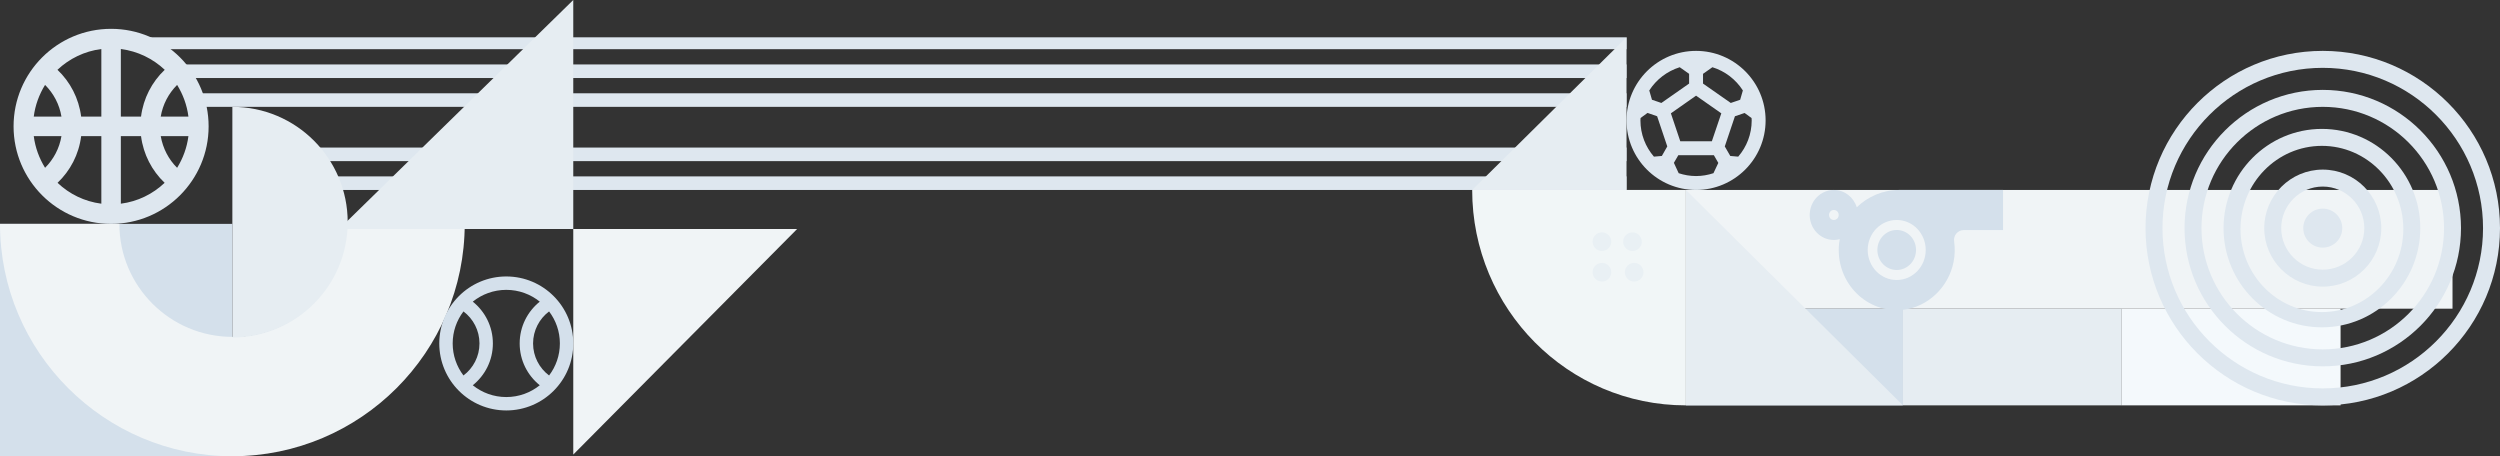 <?xml version="1.0" encoding="UTF-8"?>
<svg width="1474px" height="269px" viewBox="0 0 1474 269" version="1.1" xmlns="http://www.w3.org/2000/svg" xmlns:xlink="http://www.w3.org/1999/xlink">
    <rect x="0" y="0" width="1474" height="269" fill="#333333" stroke="none"/>
    <!-- Generator: Sketch 61.2 (89653) - https://sketch.com -->
    <title>Illustration@2x</title>
    <desc>Created with Sketch.</desc>
    <g id="Register/Login2" stroke="none" stroke-width="1" fill="none" fill-rule="evenodd">
        <g id="Illustration">
            <g id="Master-Copy-5" transform="translate(959, 30)" fill="#DEE7EF" fill-rule="nonzero">
                <path d="M41,0 C18.368,0 0,18.368 0,41 C0,63.632 18.368,82 41,82 C63.632,82 82,63.632 82,41 C82,18.368 63.632,0 41,0 Z M45.1,13.53 L50.635,9.635 C58.097,11.931 64.452,16.851 68.593,23.329 L66.994,28.823 L61.459,30.709 L45.1,19.27 L45.1,13.53 Z M31.365,9.635 L36.9,13.53 L36.9,19.27 L20.541,30.709 L15.006,28.823 L13.407,23.329 C17.548,16.892 23.903,11.972 31.365,9.635 Z M20.828,61.951 L16.154,62.361 C11.193,56.621 8.2,49.159 8.2,41 C8.2,40.508 8.241,40.057 8.282,39.565 L12.382,36.572 L18.04,38.54 L24.026,56.334 L20.828,61.951 Z M51.25,72.119 C48.011,73.185 44.567,73.8 41,73.8 C37.433,73.8 33.989,73.185 30.75,72.119 L27.921,66.01 L30.545,61.5 L51.496,61.5 L54.12,66.051 L51.25,72.119 Z M50.307,53.3 L31.693,53.3 L26.158,36.818 L41,26.404 L55.883,36.818 L50.307,53.3 Z M65.846,62.361 L61.172,61.951 L57.933,56.334 L63.919,38.54 L69.618,36.613 L73.718,39.606 C73.759,40.057 73.8,40.508 73.8,41 C73.8,49.159 70.807,56.621 65.846,62.361 Z" id="Shape"/>
            </g>
            <polygon id="Fill-1" fill="#F0F4F6" points="994 182 1446 182 1446 112 994 112"/>
            <polygon id="Fill-28" fill="#D4E0EB" points="994 239 1122 239 1122 182 994 182"/>
            <polygon id="Fill-29" fill="#E6EDF2" points="1122 239 1251 239 1251 182 1122 182"/>
            <polygon id="Fill-30" fill="#F4F9FC" points="1251 239 1380 239 1380 182 1251 182"/>
            <polygon id="Fill-32" fill="#E6EDF2" points="1122 239 994 239 994 112"/>
            <g id="Master" transform="translate(1067, 112)" fill="#D4E0EB" fill-rule="nonzero">
                <g id="Group">
                    <path d="M52.611,0 C43.149,0 34.257,3.893 27.759,10.204 C25.878,4.306 20.577,0 14.25,0 C6.384,0 0,6.606 0,14.746 C0,22.886 6.384,29.492 14.25,29.492 C15.447,29.492 16.587,29.315 17.727,29.02 C17.442,30.495 17.214,32.029 17.157,33.621 C16.131,55.328 33.972,73.023 55.233,70.605 C69.768,68.953 81.909,57.274 84.816,42.469 C85.671,38.281 85.671,34.211 85.158,30.318 C84.645,26.779 87.324,23.653 90.801,23.653 L114,23.653 L114,0 L52.611,0 Z M14.25,17.695 C12.654,17.695 11.4,16.398 11.4,14.746 C11.4,13.095 12.654,11.797 14.25,11.797 C15.846,11.797 17.1,13.095 17.1,14.746 C17.1,16.398 15.846,17.695 14.25,17.695 Z M51.3,53.086 C41.838,53.086 34.2,45.182 34.2,35.391 C34.2,25.599 41.838,17.695 51.3,17.695 C60.762,17.695 68.4,25.599 68.4,35.391 C68.4,45.182 60.762,53.086 51.3,53.086 Z" id="Shape"/>
                    <ellipse id="Oval" cx="51.3" cy="35.391" rx="11.4" ry="11.797"/>
                </g>
            </g>
            <g id="Group-2" transform="translate(1265, 30)" fill="#DEE7EF">
                <path d="M116,104.5 C116,110.85 110.85,116 104.5,116 C98.15,116 93,110.85 93,104.5 C93,98.15 98.15,93 104.5,93 C110.85,93 116,98.15 116,104.5" id="Fill-34"/>
                <path d="M104.5,80 C90.99,80 80,90.99 80,104.5 C80,118.01 90.99,129 104.5,129 C118.01,129 129,118.01 129,104.5 C129,90.99 118.01,80 104.5,80 M104.5,139 C85.478,139 70,123.522 70,104.5 C70,85.478 85.478,70 104.5,70 C123.522,70 139,85.478 139,104.5 C139,123.522 123.522,139 104.5,139" id="Fill-35"/>
                <path d="M104,56 C77.533,56 56,77.981 56,105 C56,132.019 77.533,154 104,154 C130.467,154 152,132.019 152,105 C152,77.981 130.467,56 104,56 M46,104.5 C46,72.243 72.019,46 104,46 C135.981,46 162,72.243 162,104.5 C162,136.757 135.981,163 104,163 C72.019,163 46,136.757 46,104.5 Z" id="Fill-36"/>
                <path d="M104.5,33 C65.075,33 33,65.075 33,104.5 C33,143.925 65.075,176 104.5,176 C143.925,176 176,143.925 176,104.5 C176,65.075 143.925,33 104.5,33 M104.5,186 C59.561,186 23,149.439 23,104.5 C23,59.561 59.561,23 104.5,23 C149.439,23 186,59.561 186,104.5 C186,149.439 149.439,186 104.5,186" id="Fill-37"/>
                <path d="M104.5,10 C52.392,10 10,52.392 10,104.5 C10,156.608 52.392,199 104.5,199 C156.608,199 199,156.608 199,104.5 C199,52.392 156.608,10 104.5,10 M0,104.5 C0,46.88 46.878,0 104.5,0 C162.122,0 209,46.88 209,104.5 C209,162.12 162.122,209 104.5,209 C46.878,209 0,162.12 0,104.5 Z" id="Fill-38"/>
            </g>
            <polygon id="Fill-20-Copy" fill="#DEE7EF" points="86 29 959 29 959 22 86 22"/>
            <polygon id="Fill-23-Copy" fill="#DEE7EF" points="119 63 959 63 959 55 119 55"/>
            <polygon id="Fill-23-Copy-3" fill="#DEE7EF" points="182 112 959 112 959 104 182 104"/>
            <polygon id="Fill-23-Copy-4" fill="#DEE7EF" points="182 95 959 95 959 87 182 87"/>
            <polyline id="Fill-23-Copy-2" fill="#DEE7EF" points="107 46 959 46 959 38 107 38"/>
            <polygon id="Fill-3-Copy" fill="#D4E0EB" points="0 269 137 269 137 132 0 132"/>
            <path d="M137,269 C61.458,269 0,207.542 0,132 L70.385,132 C70.385,168.732 100.269,198.615 137,198.615 C173.731,198.615 203.615,168.732 203.615,132 L274,132 C274,207.542 212.542,269 137,269" id="Fill-6-Copy" fill="#F0F4F6"/>
            <polygon id="Fill-16-Copy" fill="#E6EDF2" points="200 135 338 135 338 0"/>
            <polygon id="Fill-32-Copy" fill="#E6EDF2" transform="translate(913.5, 67) scale(-1, 1) translate(-913.5, -67) " points="959 112 868 112 868 22"/>
            <path d="M137,199 C174.555,199 205,168.555 205,131 C205,93.445 174.555,63 137,63 L137,199 Z" id="Fill-39-Copy" fill="#E6EDF2"/>
            <polygon id="Fill-2-Copy" fill="#F0F4F6" points="338 268 338 135 470 135"/>
            <g id="Master-Copy-6" transform="translate(259, 163)" fill="#D4E0EB" fill-rule="nonzero">
                <path d="M39.5,0 C17.696,0 0,17.696 0,39.5 C0,61.304 17.696,79 39.5,79 C61.304,79 79,61.304 79,39.5 C79,17.696 61.304,0 39.5,0 Z M14.259,58.381 C10.27,53.127 7.9,46.61 7.9,39.5 C7.9,32.39 10.27,25.872 14.259,20.619 C19.987,24.924 23.7,31.797 23.7,39.5 C23.7,47.203 19.987,54.075 14.259,58.381 Z M39.5,71.1 C32.035,71.1 25.162,68.493 19.75,64.148 C26.979,58.342 31.6,49.493 31.6,39.5 C31.6,29.506 26.979,20.659 19.75,14.852 C25.162,10.507 32.035,7.9 39.5,7.9 C46.965,7.9 53.839,10.507 59.25,14.852 C52.022,20.659 47.4,29.506 47.4,39.5 C47.4,49.493 52.022,58.342 59.25,64.148 C53.839,68.493 46.965,71.1 39.5,71.1 Z M64.74,58.381 C59.013,54.075 55.3,47.203 55.3,39.5 C55.3,31.797 59.013,24.924 64.74,20.619 C68.73,25.872 71.1,32.39 71.1,39.5 C71.1,46.61 68.73,53.127 64.74,58.381 Z" id="Shape"/>
            </g>
            <g id="Master-Copy-8" transform="translate(8, 17)" fill="#DEE7EF" fill-rule="nonzero">
                <path d="M57.5,0 C25.76,0 0,25.76 0,57.5 C0,89.24 25.76,115 57.5,115 C89.24,115 115,89.24 115,57.5 C115,25.76 89.24,0 57.5,0 Z M18.573,33.062 C23.575,38.065 27.025,44.505 28.233,51.75 L11.902,51.75 C12.765,44.965 15.123,38.64 18.573,33.062 Z M11.902,63.25 L28.233,63.25 C27.025,70.495 23.575,76.935 18.573,81.938 C15.123,76.36 12.765,70.035 11.902,63.25 Z M51.75,103.097 C41.803,101.832 32.833,97.347 25.933,90.793 C33.407,83.662 38.525,74.06 39.847,63.25 L51.75,63.25 L51.75,103.097 Z M51.75,51.75 L39.847,51.75 C38.468,40.94 33.407,31.28 25.875,24.15 C32.833,17.595 41.803,13.168 51.75,11.902 L51.75,51.75 Z M103.097,51.75 L86.767,51.75 C87.975,44.505 91.425,38.065 96.427,33.062 C99.877,38.64 102.235,44.965 103.097,51.75 Z M63.25,11.902 C73.198,13.168 82.168,17.595 89.125,24.15 C81.593,31.28 76.532,40.94 75.153,51.75 L63.25,51.75 L63.25,11.902 Z M63.25,103.097 L63.25,63.25 L75.153,63.25 C76.532,74.06 81.593,83.662 89.067,90.793 C82.168,97.347 73.198,101.832 63.25,103.097 Z M96.427,81.938 C91.425,76.993 88.032,70.495 86.767,63.25 L103.097,63.25 C102.235,70.035 99.877,76.36 96.427,81.938 Z" id="Shape"/>
            </g>
            <path d="M994,239 C994,168.86 937.588,112 868,112 L868,239 L994,239 Z" id="Oval-Copy" fill="#F1F6F7" transform="translate(931, 175.5) scale(-1, -1) translate(-931, -175.5) "/>
            <g id="Group-4" transform="translate(939, 137)" fill="#E9F0F4">
                <circle id="Oval" cx="5.5" cy="5.5" r="5.5"/>
                <circle id="Oval-Copy-4" cx="5.5" cy="23.5" r="5.5"/>
                <circle id="Oval-Copy-3" cx="23.5" cy="5.5" r="5.5"/>
                <circle id="Oval-Copy-5" cx="24.5" cy="23.5" r="5.5"/>
            </g>
        </g>
    </g>
</svg>